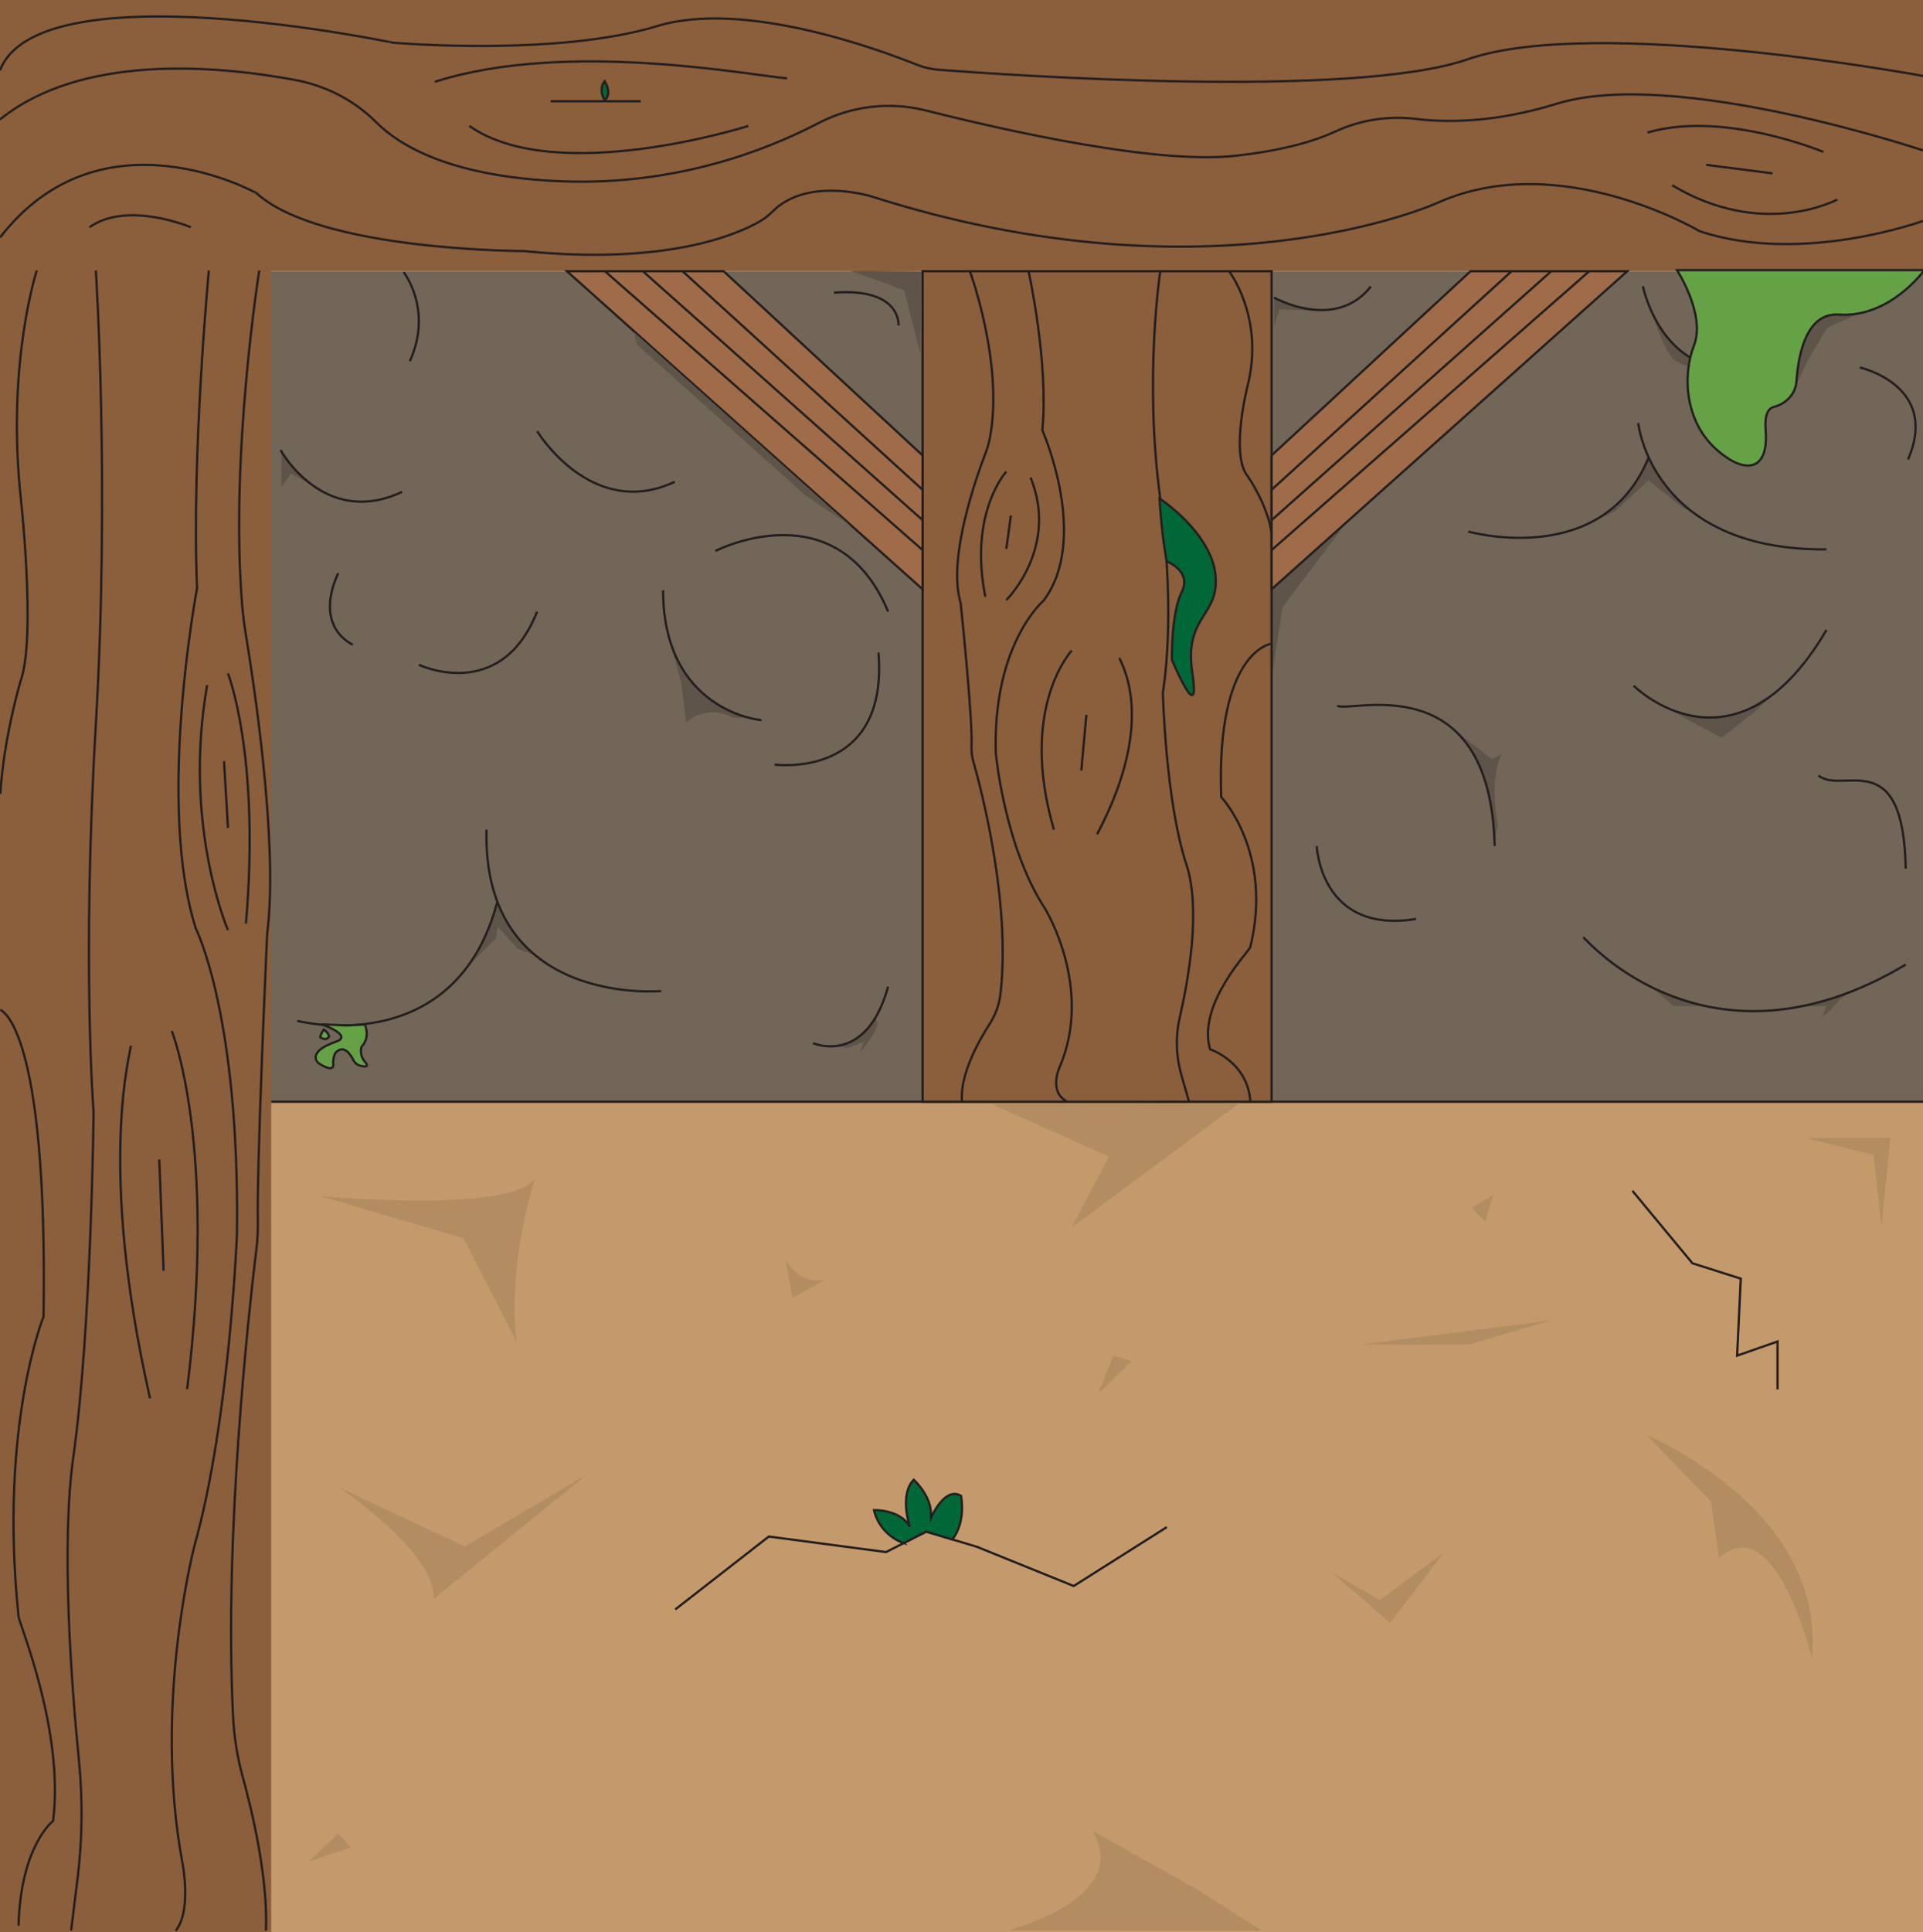 <?xml version="1.0" encoding="UTF-8"?>
<svg id="Layer_1" xmlns="http://www.w3.org/2000/svg" viewBox="0 0 846.58 850.39">
  <defs>
    <style>
      .cls-1 {
        fill: #c49a6c;
      }

      .cls-2 {
        fill: #5e5449;
      }

      .cls-3 {
        fill: #b28d62;
      }

      .cls-4 {
        fill: #65a246;
      }

      .cls-4, .cls-5, .cls-6, .cls-7, .cls-8 {
        stroke: #231f20;
        stroke-miterlimit: 10;
      }

      .cls-9, .cls-8 {
        fill: #8b5e3c;
      }

      .cls-5 {
        fill: #006838;
      }

      .cls-10 {
        fill: #726658;
      }

      .cls-6 {
        fill: #9f6b48;
      }

      .cls-7 {
        fill: none;
      }
    </style>
  </defs>
  <rect class="cls-1" x="0" y="484.88" width="846.58" height="365.51" transform="translate(846.58 1335.28) rotate(-180)"/>
  <rect class="cls-10" x="0" y="119.38" width="846.58" height="365.51" transform="translate(846.58 604.26) rotate(-180)"/>
  <rect class="cls-9" x="-364.56" y="366.46" width="848.49" height="119.38" transform="translate(-366.46 485.84) rotate(-90)"/>
  <polygon class="cls-2" points="373.99 119.03 398.05 127.7 405.2 155.9 405.5 119.54 373.99 119.03"/>
  <rect class="cls-9" x="0" y="0" width="846.58" height="119.38" transform="translate(846.58 119.38) rotate(-180)"/>
  <path class="cls-2" d="M559.97,297.8l4.59-30.39s.02-.06.04-.09l27.07-35.99c.13-.18-1.23.99-1.39,1.14l-29.21,26.03s-1.26,1.19-1.27,1.25v37.66c0,.28.12.65.17.38Z"/>
  <line class="cls-8" x1="846.58" y1="484.88" x2="119.38" y2="484.88"/>
  <polygon class="cls-8" points="406.16 484.88 559.8 484.88 559.8 156.99 559.8 119.38 406.16 119.38 406.16 484.88"/>
  <polygon class="cls-6" points="647.37 119.38 559.8 200.44 559.8 259.35 716.37 119.38 647.37 119.38"/>
  <polygon class="cls-6" points="318.58 119.38 406.16 200.44 406.16 259.35 249.59 119.38 318.58 119.38"/>
  <path class="cls-7" d="M426.98,119.38s15.1,40.89,8.75,73.67c-.44,2.27-1.11,4.48-1.94,6.63-3.82,9.92-16.4,45.06-11.16,64.63.17.64.31,1.27.37,1.93.74,7.11,5.23,50.79,4.71,62.19-.1,2.13.11,4.26.69,6.32,3.91,13.8,16.68,62.98,12.02,102.9-.55,4.68-2.24,9.14-4.79,13.1-4.98,7.74-13.21,22.5-12.1,34.14"/>
  <path class="cls-7" d="M541.08,119.38s15,19.48,8.65,48.32c0,0-8.65,32.3-.29,42.11,0,0,8.6,12.4,10.36,24.8"/>
  <path class="cls-7" d="M510.79,119.38s-7.21,47.16,0,99.94c7.21,52.78,1.15,85.37,1.15,85.37,0,0,1.15,47.87,10.38,75.85,6.41,19.43.99,50.14-2.91,67.08-1.95,8.46-1.69,17.28.71,25.62l3.35,11.65"/>
  <path class="cls-7" d="M452.82,119.38s8.94,40.32,6.06,69.99c0,0,21.05,47.55.57,74.94,0,0-22.49,19.03-21.05,67.2,0,0,3.75,40.95,21.63,68.35,0,0,21.63,34.9,6.34,70.08,0,0-4.9,10.57,3.46,14.94"/>
  <path class="cls-7" d="M443.02,207.57s-16.65,18.1-9.23,55.09"/>
  <path class="cls-7" d="M443.02,264.1c.87-.87,23.07-23.65,10.67-53.93"/>
  <line class="cls-7" x1="445.04" y1="226.89" x2="443.02" y2="241.6"/>
  <path class="cls-7" d="M559.8,283.29s-24.49,2.88-22.18,67.49c0,0,22.97,24.21,12.82,66.04-.42,1.73-23.49,25.09-17.72,44.99,0,0,16.7,5.48,17.72,23.07"/>
  <path class="cls-8" d="M471.84,286.32s-23.56,24.94-7.87,78.84"/>
  <path class="cls-8" d="M492.87,289.54c-.34,1.21,17.56,25.74-9.89,77.64"/>
  <line class="cls-8" x1="478.26" y1="314.6" x2="476.03" y2="339.12"/>
  <line class="cls-8" x1="665.46" y1="119.38" x2="559.8" y2="215.56"/>
  <line class="cls-8" x1="682.92" y1="119.38" x2="559.8" y2="228.93"/>
  <line class="cls-8" x1="699.64" y1="119.38" x2="559.8" y2="242.1"/>
  <line class="cls-8" x1="300.49" y1="119.38" x2="406.16" y2="215.56"/>
  <line class="cls-8" x1="283.03" y1="119.38" x2="406.16" y2="228.93"/>
  <line class="cls-8" x1="266.32" y1="119.38" x2="406.16" y2="242.1"/>
  <path class="cls-5" d="M510.46,219.37s22.49,14.75,24.6,33.34-13.97,18.1-10.16,43.33-8.97-5.68-8.97-5.68c0,0-.35-20.64,4.31-29.8,4.66-9.15-6.63-13.52-6.63-13.52,0,0-2.19-11.39-3.15-27.66Z"/>
  <path class="cls-7" d="M846.58,33.42s-144.34-26.85-200.48-7.32c-50.43,17.54-202.43,6.94-232.81,4.61-3.38-.26-6.69-1.03-9.84-2.3-16.72-6.71-76.03-28.54-114.06-16.95-44.63,13.6-116.46,7.32-116.46,7.32C172.93,18.77,17.1-14,0,30.98"/>
  <path class="cls-7" d="M846.58,66.19s-109.12-36.61-161.08-20.57c-26.76,8.26-47.87,8.47-62.06,6.74-12.07-1.48-24.36.35-35.39,5.45-9.03,4.18-23.15,8.53-44.81,10.82-34.37,3.63-99.22-10.83-135.66-20.01-15.98-4.03-32.84-1.98-47.45,5.65-22.73,11.87-62.65,27.49-112.88,25.52-48.51-1.91-71.29-15.59-81.71-26.05-9.73-9.77-22.35-16.11-35.91-18.6C95,28.76,35.81,23.62,0,52.59"/>
  <path class="cls-7" d="M846.58,97.23s-53.33,19.53-98.31,4.53c0,0-61.46-36.61-115.29-12.55,0,0-98.81,45.33-249.44-2.79,0,0-27.88-8.76-43.32,6.56-1.68,1.67-3.51,3.18-5.56,4.37-10.19,5.91-41.28,19.48-104.24,13.13,0,0-89.56,0-117.46-25.45C112.96,85.02,44.65,46.67,0,104.55"/>
  <path class="cls-7" d="M802.77,66.89s-43.97-18.45-77.48-8.53"/>
  <path class="cls-7" d="M808.82,87.81s-32.5,17.78-72.68-6.28"/>
  <line class="cls-7" x1="780.34" y1="76.31" x2="751.16" y2="72.56"/>
  <path class="cls-7" d="M346.48,34.46c-14.89-1.05-96.83-17.13-155.06,1.55"/>
  <path class="cls-7" d="M329.46,55.43s-84.59,26.9-122.82,0"/>
  <line class="cls-7" x1="282.07" y1="44.57" x2="242.44" y2="44.57"/>
  <path class="cls-7" d="M84.02,100.02s-27.89-11.86-44.63,0"/>
  <path class="cls-2" d="M817.36,138.48l-12.84,5.67-8.38,13.93-5.66,11.97s1.19-29.95,16.6-31.56l10.28-.02Z"/>
  <path class="cls-5" d="M266.18,44.08s-2.96-4.5,0-8.37c0,0,3.6,5.5,0,8.37Z"/>
  <polygon class="cls-2" points="560.86 131.57 560.86 143.39 563.34 136.21 584.18 136.83 567.65 134.03 560.86 131.57"/>
  <path class="cls-2" d="M725.81,202.03l-3.41,6.41-6.15,8.91-10.44,9.34-4.96,2.94s9.58-4.26,10.08-4.63,14.87-13.56,14.87-13.56l14.81,11.93,5.06,2.41-8.32-7.12-6.42-7.6-3.83-7.1-1.29-1.94Z"/>
  <path class="cls-7" d="M721.2,186.19s5.74,56.2,82.89,55.6"/>
  <path class="cls-2" d="M640.03,321.13l16.73,12.92,4.5-2.18s-5.91,8.3-1.8,31.45l-1.43,5.39s-.94-33.99-17.99-47.57Z"/>
  <path class="cls-7" d="M646.4,233.94s59.26,16.87,79.41-32.63"/>
  <path class="cls-7" d="M818.75,161.73s35.38,7.84,21.23,40.5"/>
  <path class="cls-7" d="M588.78,310.5c3.54,4.01,67.22-19.48,69.24,61.87"/>
  <polygon class="cls-2" points="733.32 311.26 742.49 314.52 754.02 315.8 767.98 312.86 782.55 304 772.4 313.31 757.93 324.71 744.09 317.39 733.32 311.26"/>
  <path class="cls-7" d="M719.18,301.81s44.48,44.2,84.91-24.54"/>
  <path class="cls-7" d="M800.56,341.3c10.61,8.72,37.4-14.31,38.41,41.03"/>
  <path class="cls-7" d="M579.68,372.36s1.52,38.95,43.72,32.08"/>
  <path class="cls-2" d="M727.53,138.06s6,20.29,10.91,21.12c0,0,9.98,5.7,18.21,3.17,0,0-18.21-1.5-29.12-24.29Z"/>
  <path class="cls-7" d="M723.27,125.96s8.59,43.41,49.03,35.39"/>
  <polygon class="cls-2" points="727.08 434.48 738.81 439.4 750.88 442.8 736.82 442.8 727.08 434.48"/>
  <path class="cls-2" d="M792.22,443.07l11.87-.28-1.84,4.86s6.98-6.19,7.18-7.34l4.77-3.6-9.12,3.37-7.79,2.1-5.07.88Z"/>
  <path class="cls-4" d="M738.27,118.88s12.76,19.59,7.51,33.1-3.75,33.03,9.01,45.04,24.02,10.98,22.52-7.65c-.56-6.98,1.2-9.66,3.62-10.28,5.38-1.37,9.53-5.65,9.93-11.19.94-13.23,4.82-30.36,18.74-29.43,22.52,1.5,37.58-19.59,37.58-19.59h-108.89Z"/>
  <path class="cls-7" d="M697,412.46c1.96,1.72,55.54,63.68,141.97,12.08"/>
  <path class="cls-7" d="M560.85,130.95s26.75,15.22,42.65-4.84"/>
  <polygon class="cls-2" points="279.01 146.1 280.54 151.79 354.77 218.22 374.25 231.25 279.01 146.1"/>
  <path class="cls-7" d="M395.56,143.23s1.42-16.7-28.45-14.41"/>
  <path class="cls-2" d="M295.82,285.72l4.13,15.02,2.1,17.21s8.85-8.51,20.84-1.99l6.42-.09s-20.94-2.67-33.48-30.14Z"/>
  <path class="cls-7" d="M341,336.5s50.29,6.85,45.74-49.28"/>
  <path class="cls-2" d="M139.89,214.85l-11.86-6.35-4.13,5.9v-15.08s3.68,6.42,15.99,15.53Z"/>
  <path class="cls-7" d="M335.24,316.86c-.91.24-43.32-4.28-43.32-57.11"/>
  <path class="cls-7" d="M314.94,242.5s53.32-27.52,76.04,26.65"/>
  <path class="cls-7" d="M123.5,198.07s18.99,34.63,53.53,18.41"/>
  <path class="cls-7" d="M177.69,119.78s13.03,16.51,2.73,39.2"/>
  <path class="cls-7" d="M236.47,189.77s23.93,39.49,60.59,22.29"/>
  <path class="cls-2" d="M205.61,425.7l12.81-12.83.61-5.17,9.12,10.18,7.54,2.57-8.21-8.38-6.53-10.53-1.93-3.37s-7.87,23.23-13.41,27.53Z"/>
  <path class="cls-7" d="M130.85,449.31s69.68,17.97,88.16-52.67"/>
  <path class="cls-7" d="M291.12,436.17s-78.77,7.32-76.95-71.01"/>
  <path class="cls-2" d="M367.56,460.51l5.75.72,6.88-2.71-1.59,4.8s8.14-9.5,7.58-13.23l-.51-2.66s-7.11,11.34-18.11,13.07Z"/>
  <path class="cls-7" d="M357.96,459.12s23.33,10.25,33.02-24.89"/>
  <path class="cls-7" d="M184.38,292.58s36.03,17.2,52.08-23.43"/>
  <path class="cls-7" d="M148.91,252.34s-11.51,21.58,6.36,31.46"/>
  <path class="cls-4" d="M141.82,450.91c-.42-.16,10.85.43,10.85.43l7.95-.43s2.63,5.53-1.46,9.78c0,0-1.29,3.51,1.7,6.88,1.67,1.89.07,1.95-1.65,1.63-1.61-.29-2.94-1.25-3.59-2.56-1.36-2.74-4.33-7.18-7.97-3.22,0,0-.94,1.52-.99,4.25,0,0,1.46,5.36-6.43.25,0,0-5.83-4.76,7.67-9.46,0,0,8.28-2.11-6.07-7.56Z"/>
  <path class="cls-4" d="M142.56,453.11s-1.58,2.23-1.58,3.39c0,0,2.46,2.02,3.92-.35,0,0-.29-1.62-2.34-3.04Z"/>
  <path class="cls-7" d="M114.12,119.05s-12.96,81.75-7.51,147.27c.38,4.53.95,8.95,1.67,13.26,3.28,19.84,14.07,90.08,9.58,129.19-.15,1.27-.26,2.54-.32,3.85-.64,14.21-4.49,101.54-4.04,124.31.08,4.26-.1,8.52-.6,12.63-3.36,27.58-14.31,125.91-10.31,205.71.47,9.35,1.93,18.28,4.11,26.2,4.27,15.46,11.33,44.97,10.38,68.25"/>
  <path class="cls-7" d="M16.2,119.05s-12.87,38.94-7.42,96.59c0,0,7.42,64.57.25,84.17,0,0-7.38,24.79-8.89,49.58"/>
  <path class="cls-7" d="M42.19,119.05s6.19,94.28,0,199.79c-6.19,105.51-.99,170.65-.99,170.65,0,0-.99,95.71-8.91,151.63-5.5,38.85-.85,100.24,2.5,134.1,1.67,16.91,1.45,34.53-.61,51.21l-2.88,23.29"/>
  <path class="cls-7" d="M91.94,119.05s-7.67,80.61-5.2,139.91c0,0-18.06,95.05-.49,149.82,0,0,19.3,38.05,18.06,134.33,0,0-3.22,81.87-18.56,136.64,0,0-18.56,69.76-5.44,140.1,0,0,4.21,21.12-2.97,29.88"/>
  <path class="cls-7" d="M100.35,296.35s14.29,36.18,7.92,110.12"/>
  <path class="cls-7" d="M100.35,409.35c-.74-1.73-19.8-47.28-9.16-107.81"/>
  <line class="cls-7" x1="98.62" y1="334.98" x2="100.35" y2="364.38"/>
  <path class="cls-7" d="M.14,444.52s21.01,5.77,19.03,134.91c0,0-19.71,48.39-11,132.03.36,3.46,20.16,50.16,15.21,89.94,0,0-14.33,10.95-15.21,46.12"/>
  <path class="cls-8" d="M75.62,453.78s20.22,49.86,6.76,157.61"/>
  <path class="cls-8" d="M57.57,460.21c.29,2.41-15.07,51.47,8.49,155.2"/>
  <line class="cls-8" x1="70.11" y1="510.31" x2="72.02" y2="559.32"/>
  <polygon class="cls-3" points="436.52 485.86 488.16 509.08 471.78 540.18 545.64 485.52 436.52 485.86"/>
  <path class="cls-3" d="M443.9,849.55s54.93-13.94,37.04-43.8l46.68,26.12,27.84,17.89-111.56-.21Z"/>
  <path class="cls-3" d="M140.73,526.36s86.24,8.09,94.94-8.09c0,0-12.29,36.08-8.3,72.15l-23.28-45.41-63.35-18.66Z"/>
  <polygon class="cls-3" points="585.93 691.81 607.53 704.25 635.86 683.1 612 714.2 585.93 691.81"/>
  <polygon class="cls-3" points="794.83 500.85 832.22 500.85 828.31 540.04 824.79 508.32 794.83 500.85"/>
  <path class="cls-3" d="M724.98,631.6s79.32,32.97,72.69,98.28c0,0-16.01-66.55-40.87-44.16l-3.59-24.88-28.23-29.23Z"/>
  <path class="cls-3" d="M258.46,648.89l-53.78,31.72-55.74-26.12s42.9,28.61,42.06,49.14l67.47-54.74Z"/>
  <polygon class="cls-3" points="136 819.32 148.93 806.88 154.35 813.1 136 819.32"/>
  <polygon class="cls-3" points="498.25 599.13 483.47 613.44 490.14 596.64 498.25 599.13"/>
  <path class="cls-3" d="M345.75,554.35s6.23,11.82,18.02,8.71l-14.89,8.09-3.13-16.79Z"/>
  <polygon class="cls-3" points="599.36 591.72 682.71 581.14 646.93 591.72 599.36 591.72"/>
  <polygon class="cls-3" points="653.8 537.55 657.52 525.73 647.76 531.64 653.8 537.55"/>
  <polyline class="cls-7" points="297.27 708.34 338.45 676.26 390.07 683.1 407.77 674.09 430.07 680.78 472.68 698.03 513.68 672.12"/>
  <polyline class="cls-7" points="718.66 524.11 745.09 555.99 766.36 562.74 764.75 596.64 782.54 590.42 782.54 611.5"/>
  <path class="cls-5" d="M397.83,679.15s-10.31-3.09-13.06-14.51c0,0,11.32-.45,15.78,7.25,0,0-4.8-13.95,1.72-20.64,0,0,6.87,6.24,7.55,13.95v2.93s5.92-14.12,13.25-9.79c0,0,2.38,11.14-3.79,19.2l-11.52-3.46-9.94,5.06Z"/>
</svg>